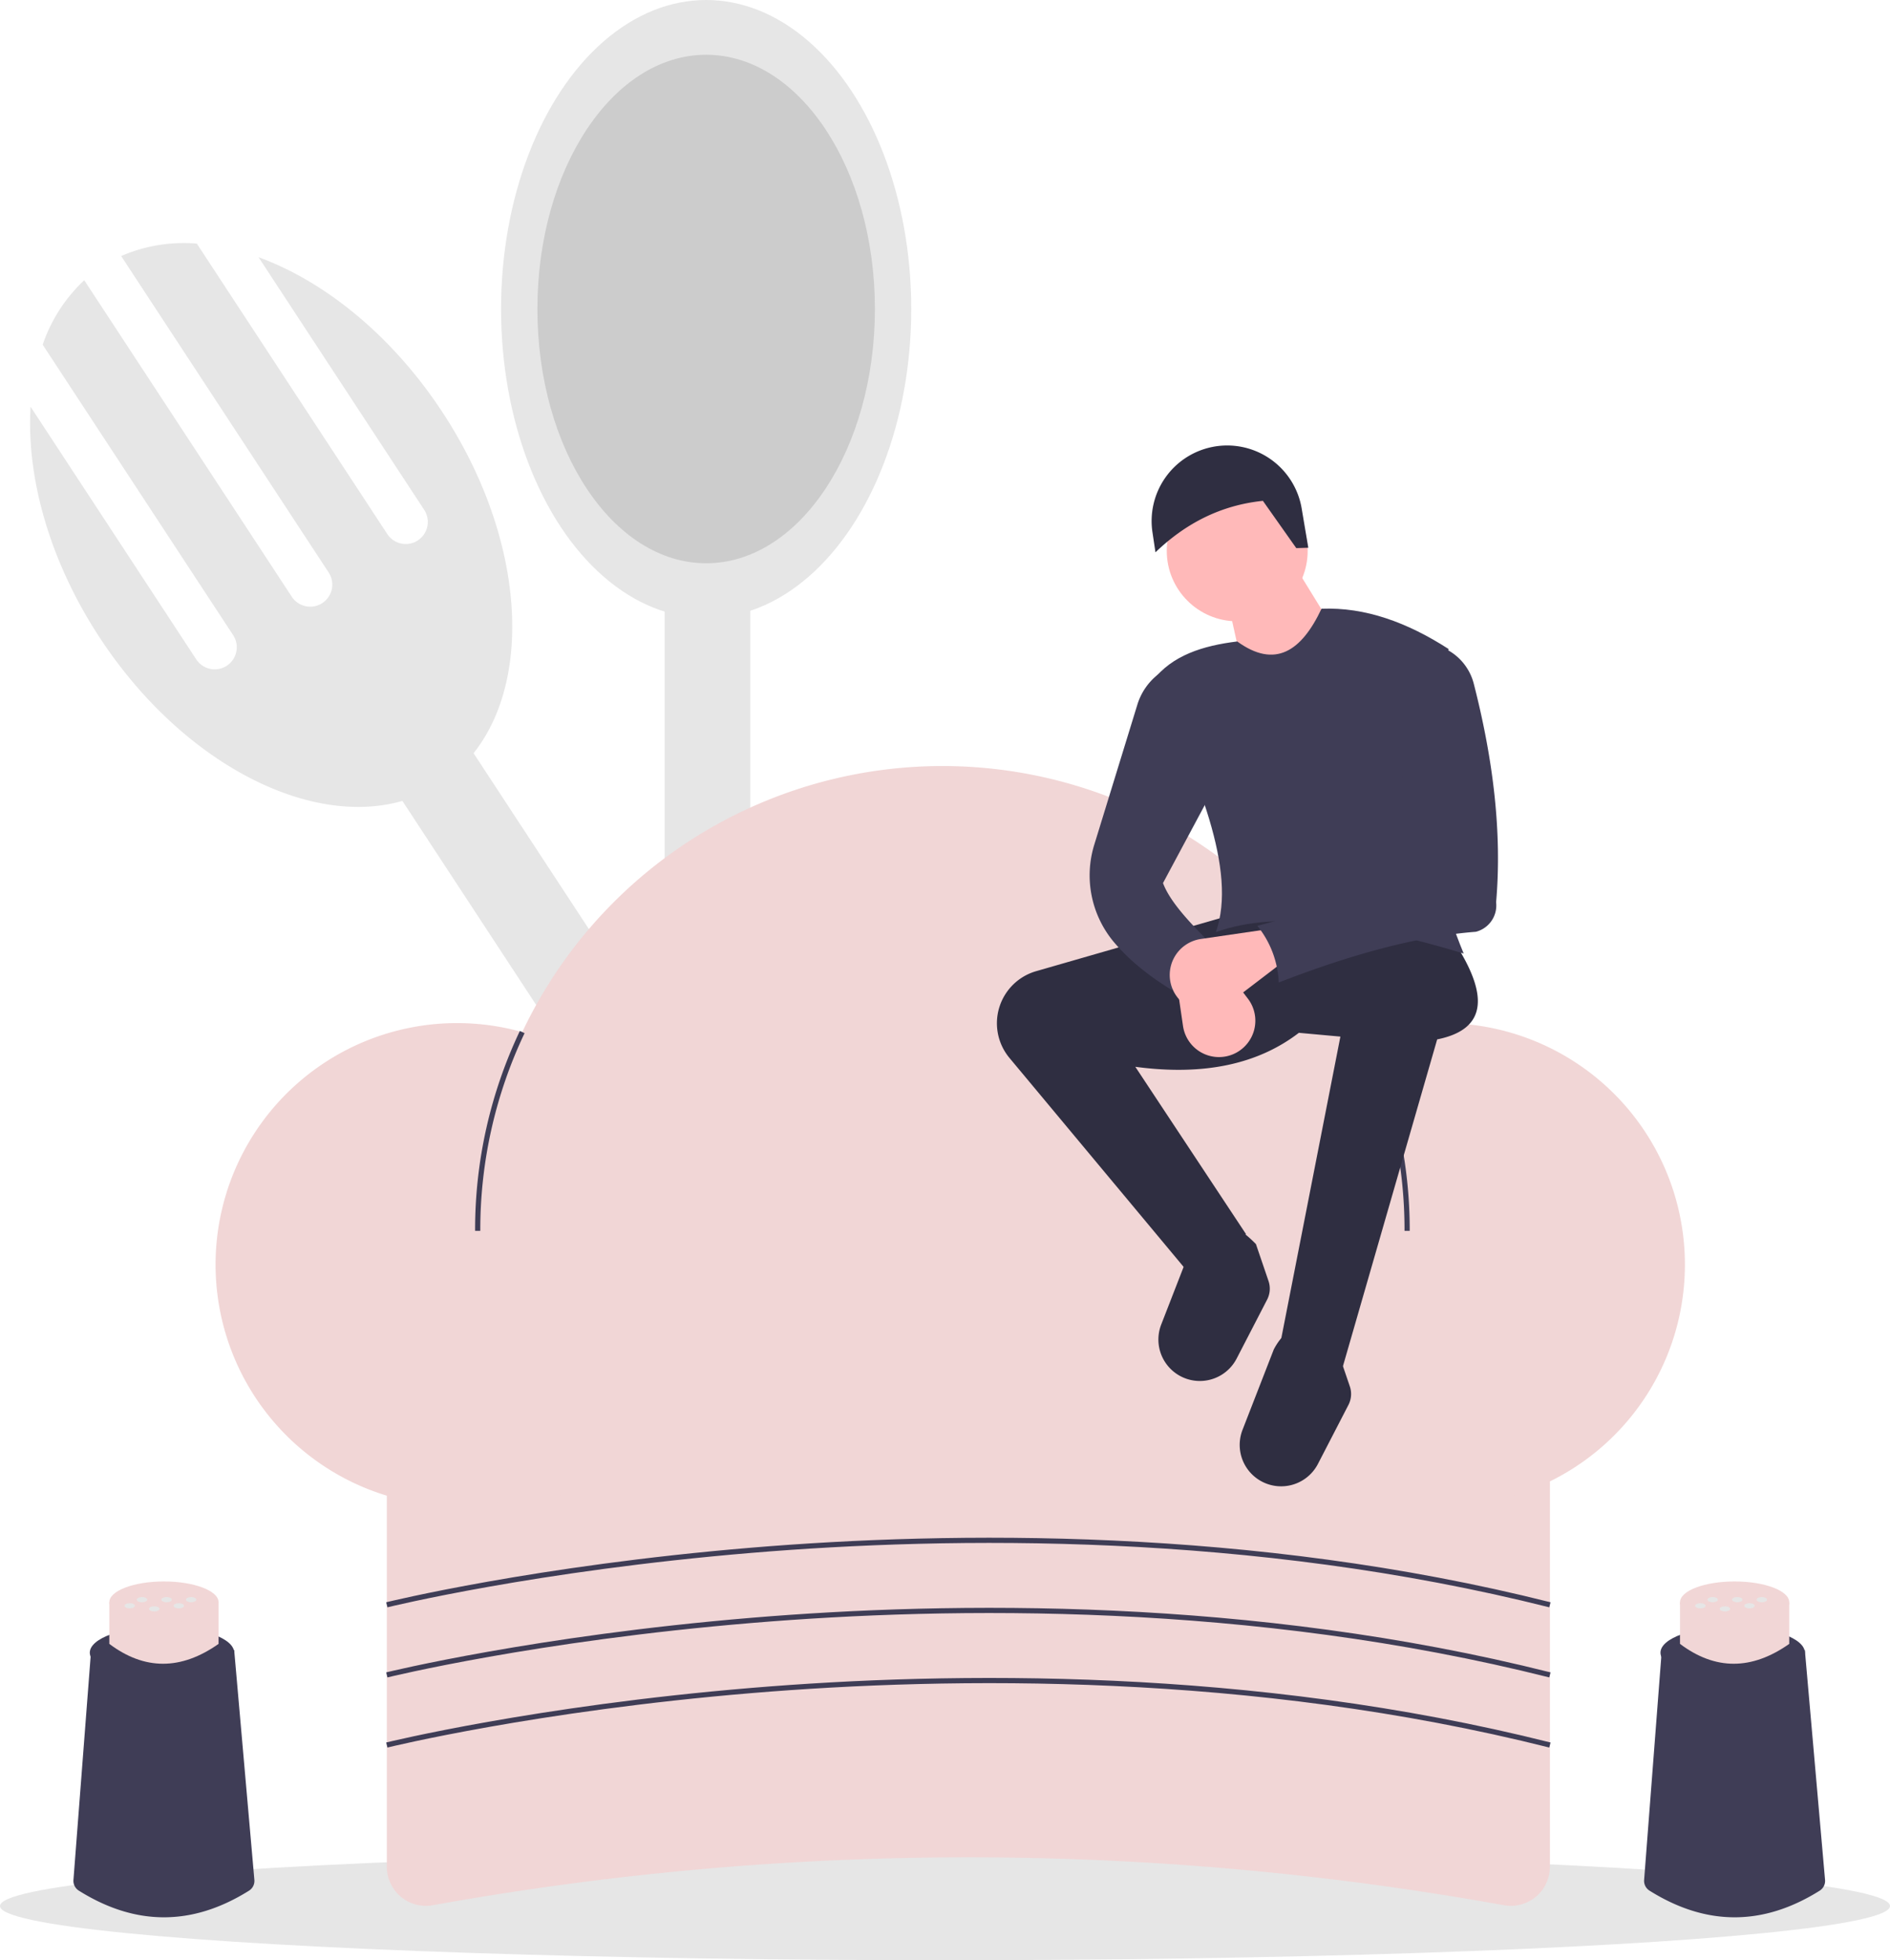 <svg
      id="bbc88faa-5a3b-49cf-bdbb-6c9ab11be594"
      data-name="Layer 1"
      xmlns="http://www.w3.org/2000/svg"
      width="728"
      height="754.885"
      viewBox="0 0 728 754.885"
    >
      <rect
        x="514.67"
        y="302.631"
        width="33"
        height="524"
        transform="translate(-458.654 311.246) rotate(-33.26)"
        fill="#e6e6e6"
      />
      <path
        d="M335.583,171.606l63.844,97.343a8.5,8.5,0,0,1-14.215,9.323L311.815,166.365a60.627,60.627,0,0,0-29.149,4.787L362.634,293.08a8.5,8.5,0,0,1-14.215,9.323l-79.969-121.928A60.627,60.627,0,0,0,252.445,205.304L325.842,317.211a8.5,8.5,0,0,1-14.215,9.323l-63.844-97.343c-1.64,27.142,7.209,59.311,26.603,88.881,36.044,54.956,94.84,80.109,131.323,56.181s36.84-87.877.795-142.833C387.11,201.85,361.13,180.916,335.583,171.606Z"
        transform="translate(-236 -72.557)"
        fill="#e6e6e6"
      />
      <rect x="256" y="204" width="33" height="524" fill="#e6e6e6" />
      <ellipse cx="272" cy="119" rx="79" ry="119" fill="#e6e6e6" />
      <ellipse cx="272" cy="119" rx="65" ry="97.911" fill="#ccc" />
      <ellipse cx="364" cy="734" rx="364" ry="20.885" fill="#e6e6e6" />
      <path
        d="M815.268,806.25a1162.796,1162.796,0,0,0-412.536,0A15.049,15.049,0,0,1,385,791.458V604.557H833V791.458A15.049,15.049,0,0,1,815.268,806.25Z"
        transform="translate(-236 -72.557)"
        fill="#f1d6d6"
      />
      <path
        d="M792,466.557a92.858,92.858,0,0,0-30.395,5.086,179.055,179.055,0,0,0-324.444-1.639,93.005,93.005,0,1,0,12.17,174.75,179.026,179.026,0,0,0,300.748-2.164A93.007,93.007,0,1,0,792,466.557Z"
        transform="translate(-236 -72.557)"
        fill="#f1d6d6"
      />
      <path
        d="M421,546.557h-2A178.402,178.402,0,0,1,436.247,469.572l1.808.856A176.41,176.41,0,0,0,421,546.557Z"
        transform="translate(-236 -72.557)"
        fill="#3f3d56"
      />
      <path
        d="M779,546.557h-2a176.526,176.526,0,0,0-16.294-74.501l1.816-.838A178.51,178.51,0,0,1,779,546.557Z"
        transform="translate(-236 -72.557)"
        fill="#3f3d56"
      />
      <path
        d="M385.241,691.528l-.482-1.941c.564-.14,57.403-14.1,140.7-21.026,76.881-6.393,192.687-7.935,307.785,21.027l-.488,1.939C717.939,662.637,602.387,664.173,525.667,670.551,442.519,677.462,385.804,691.388,385.241,691.528Z"
        transform="translate(-236 -72.557)"
        fill="#3f3d56"
      />
      <path
        d="M385.241,718.528l-.482-1.941c.564-.14,57.403-14.1,140.7-21.026,76.881-6.393,192.687-7.935,307.785,21.027l-.488,1.939C717.939,689.637,602.387,691.175,525.667,697.551,442.519,704.462,385.804,718.388,385.241,718.528Z"
        transform="translate(-236 -72.557)"
        fill="#3f3d56"
      />
      <path
        d="M385.241,745.528l-.482-1.941c.564-.14,57.403-14.1,140.7-21.026,76.881-6.393,192.687-7.935,307.785,21.027l-.488,1.939C717.939,716.637,602.387,718.175,525.667,724.551,442.519,731.462,385.804,745.388,385.241,745.528Z"
        transform="translate(-236 -72.557)"
        fill="#3f3d56"
      />
      <path
        d="M753.267,598.713,729.037,590.475l23.261-118.729-15.992-1.454c-15.594,11.964-36.36,16.655-62.999,13.084l42.645,64.453-21.745,15.349-69.368-83.205A20.866,20.866,0,0,1,620,466.612v0a20.866,20.866,0,0,1,15.091-20.051L709.168,425.224l86.745,9.692c13.115,19.994,13.627,33.9-6.336,37.911Z"
        transform="translate(-236 -72.557)"
        fill="#2f2e41"
      />
      <path
        d="M728.467,644.901h0a15.959,15.959,0,0,1-13.866-21.711l12.046-30.976c6.119-11.591,14.516-10.14,24.433,0l4.846,14.215a9.175,9.175,0,0,1-.535,7.176L743.65,636.306A15.959,15.959,0,0,1,728.467,644.901Z"
        transform="translate(-236 -72.557)"
        fill="#2f2e41"
      />
      <path
        d="M697.152,604.338h0a15.959,15.959,0,0,1-13.866-21.711l12.046-30.976c6.119-11.591,14.516-10.14,24.433,0l4.846,14.215a9.175,9.175,0,0,1-.535,7.176L712.335,595.743A15.959,15.959,0,0,1,697.152,604.338Z"
        transform="translate(-236 -72.557)"
        fill="#2f2e41"
      />
      <circle cx="476.56" cy="212.131" r="27.138" fill="#ffb9b9" />
      <polygon
        points="518.721 250.415 481.406 269.799 473.652 234.907 499.336 218.915 518.721 250.415"
        fill="#ffb9b9"
      />
      <path
        d="M799.789,439.762c-37.234-11.246-71.018-17.073-95.468-8.238,8.427-23.708-7.127-59.911-24.23-96.921,7.379-9.647,19.146-13.383,32.469-15.023,14.577,10.584,24.741,3.791,32.469-12.6,16.854-.677,33.095,5.292,48.945,15.507C781.584,362.173,783.814,401.253,799.789,439.762Z"
        transform="translate(-236 -72.557)"
        fill="#3f3d56"
      />
      <path
        d="M703.837,437.339c-5.88,3.466-11.306,9.303-16.477,16.477-8.738-5.349-16.428-11.439-22.486-18.683a40.011,40.011,0,0,1-7.33-37.429l16.561-53.822a23.61,23.61,0,0,1,7.678-11.381l2.186-1.776,21.807,41.192-21.807,40.707C686.734,420.039,694.883,428.603,703.837,437.339Z"
        transform="translate(-236 -72.557)"
        fill="#3f3d56"
      />
      <path
        d="M711.343,478.375h0a14.005,14.005,0,0,1-19.667-10.719L688.072,442.982l12.6-6.785,15.991,20.934A14.005,14.005,0,0,1,711.343,478.375Z"
        transform="translate(-236 -72.557)"
        fill="#ffb9b9"
      />
      <path
        d="M739.94,283.5l-4.634.138-12.853-18.207c-16.47,1.703-29.965,8.858-41.385,19.818l-1.158-7.72a29.102,29.102,0,0,1,22.903-32.819h0a29.102,29.102,0,0,1,34.572,23.657Z"
        transform="translate(-236 -72.557)"
        fill="#2f2e41"
      />
      <path
        d="M687.828,453.826v0a14.005,14.005,0,0,1,10.719-19.667l24.675-3.604,6.785,12.6L709.072,459.145A14.005,14.005,0,0,1,687.828,453.826Z"
        transform="translate(-236 -72.557)"
        fill="#ffb9b9"
      />
      <path
        d="M804.49,431.381c-23.475,1.823-49.106,9.143-75.938,19.527a37.121,37.121,0,0,0-8.238-21.807c24.37-6.419,46.484-13.951,60.091-25.684L772.167,341.387l17.93-20.353,3.093,1.614a20.652,20.652,0,0,1,10.469,13.143c7.571,29.449,10.934,57.665,8.622,84.218A10.471,10.471,0,0,1,804.49,431.381Z"
        transform="translate(-236 -72.557)"
        fill="#3f3d56"
      />
      <path
        d="M331.886,800.669q-32.749,20.483-65.497-.017a4.441,4.441,0,0,1-2.101-4.096l6.812-88.561h55.1l7.783,88.53A4.44,4.44,0,0,1,331.886,800.669Z"
        transform="translate(-236 -72.557)"
        fill="#3f3d56"
      />
      <ellipse
        cx="62.396"
        cy="636.439"
        rx="27.804"
        ry="10.018"
        fill="#3f3d56"
      />
      <path
        d="M320.189,705.614q-21.733,15.288-42.077,0V689.585h42.077Z"
        transform="translate(-236 -72.557)"
        fill="#f1d6d6"
      />
      <ellipse
        cx="63.151"
        cy="617.028"
        rx="21.038"
        ry="8.015"
        fill="#f1d6d6"
      />
      <ellipse
        cx="64.153"
        cy="616.026"
        rx="2.004"
        ry="1.002"
        fill="#e6e6e6"
      />
      <ellipse
        cx="73.614"
        cy="616.026"
        rx="2.004"
        ry="1.002"
        fill="#e6e6e6"
      />
      <ellipse
        cx="68.883"
        cy="618.391"
        rx="2.004"
        ry="1.002"
        fill="#e6e6e6"
      />
      <ellipse
        cx="49.961"
        cy="618.391"
        rx="2.004"
        ry="1.002"
        fill="#e6e6e6"
      />
      <ellipse
        cx="54.692"
        cy="616.026"
        rx="2.004"
        ry="1.002"
        fill="#e6e6e6"
      />
      <ellipse
        cx="59.422"
        cy="619.574"
        rx="2.004"
        ry="1.002"
        fill="#e6e6e6"
      />
      <path
        d="M936.886,800.669q-32.749,20.483-65.497-.017a4.441,4.441,0,0,1-2.101-4.096l6.812-88.561h55.1l7.783,88.53A4.44,4.44,0,0,1,936.886,800.669Z"
        transform="translate(-236 -72.557)"
        fill="#3f3d56"
      />
      <ellipse
        cx="667.396"
        cy="636.439"
        rx="27.804"
        ry="10.018"
        fill="#3f3d56"
      />
      <path
        d="M925.189,705.614q-21.733,15.288-42.077,0V689.585h42.077Z"
        transform="translate(-236 -72.557)"
        fill="#f1d6d6"
      />
      <ellipse
        cx="668.151"
        cy="617.028"
        rx="21.038"
        ry="8.015"
        fill="#f1d6d6"
      />
      <ellipse
        cx="669.153"
        cy="616.026"
        rx="2.004"
        ry="1.002"
        fill="#e6e6e6"
      />
      <ellipse
        cx="678.614"
        cy="616.026"
        rx="2.004"
        ry="1.002"
        fill="#e6e6e6"
      />
      <ellipse
        cx="673.883"
        cy="618.391"
        rx="2.004"
        ry="1.002"
        fill="#e6e6e6"
      />
      <ellipse
        cx="654.961"
        cy="618.391"
        rx="2.004"
        ry="1.002"
        fill="#e6e6e6"
      />
      <ellipse
        cx="659.692"
        cy="616.026"
        rx="2.004"
        ry="1.002"
        fill="#e6e6e6"
      />
      <ellipse
        cx="664.422"
        cy="619.574"
        rx="2.004"
        ry="1.002"
        fill="#e6e6e6"
      />
    </svg>